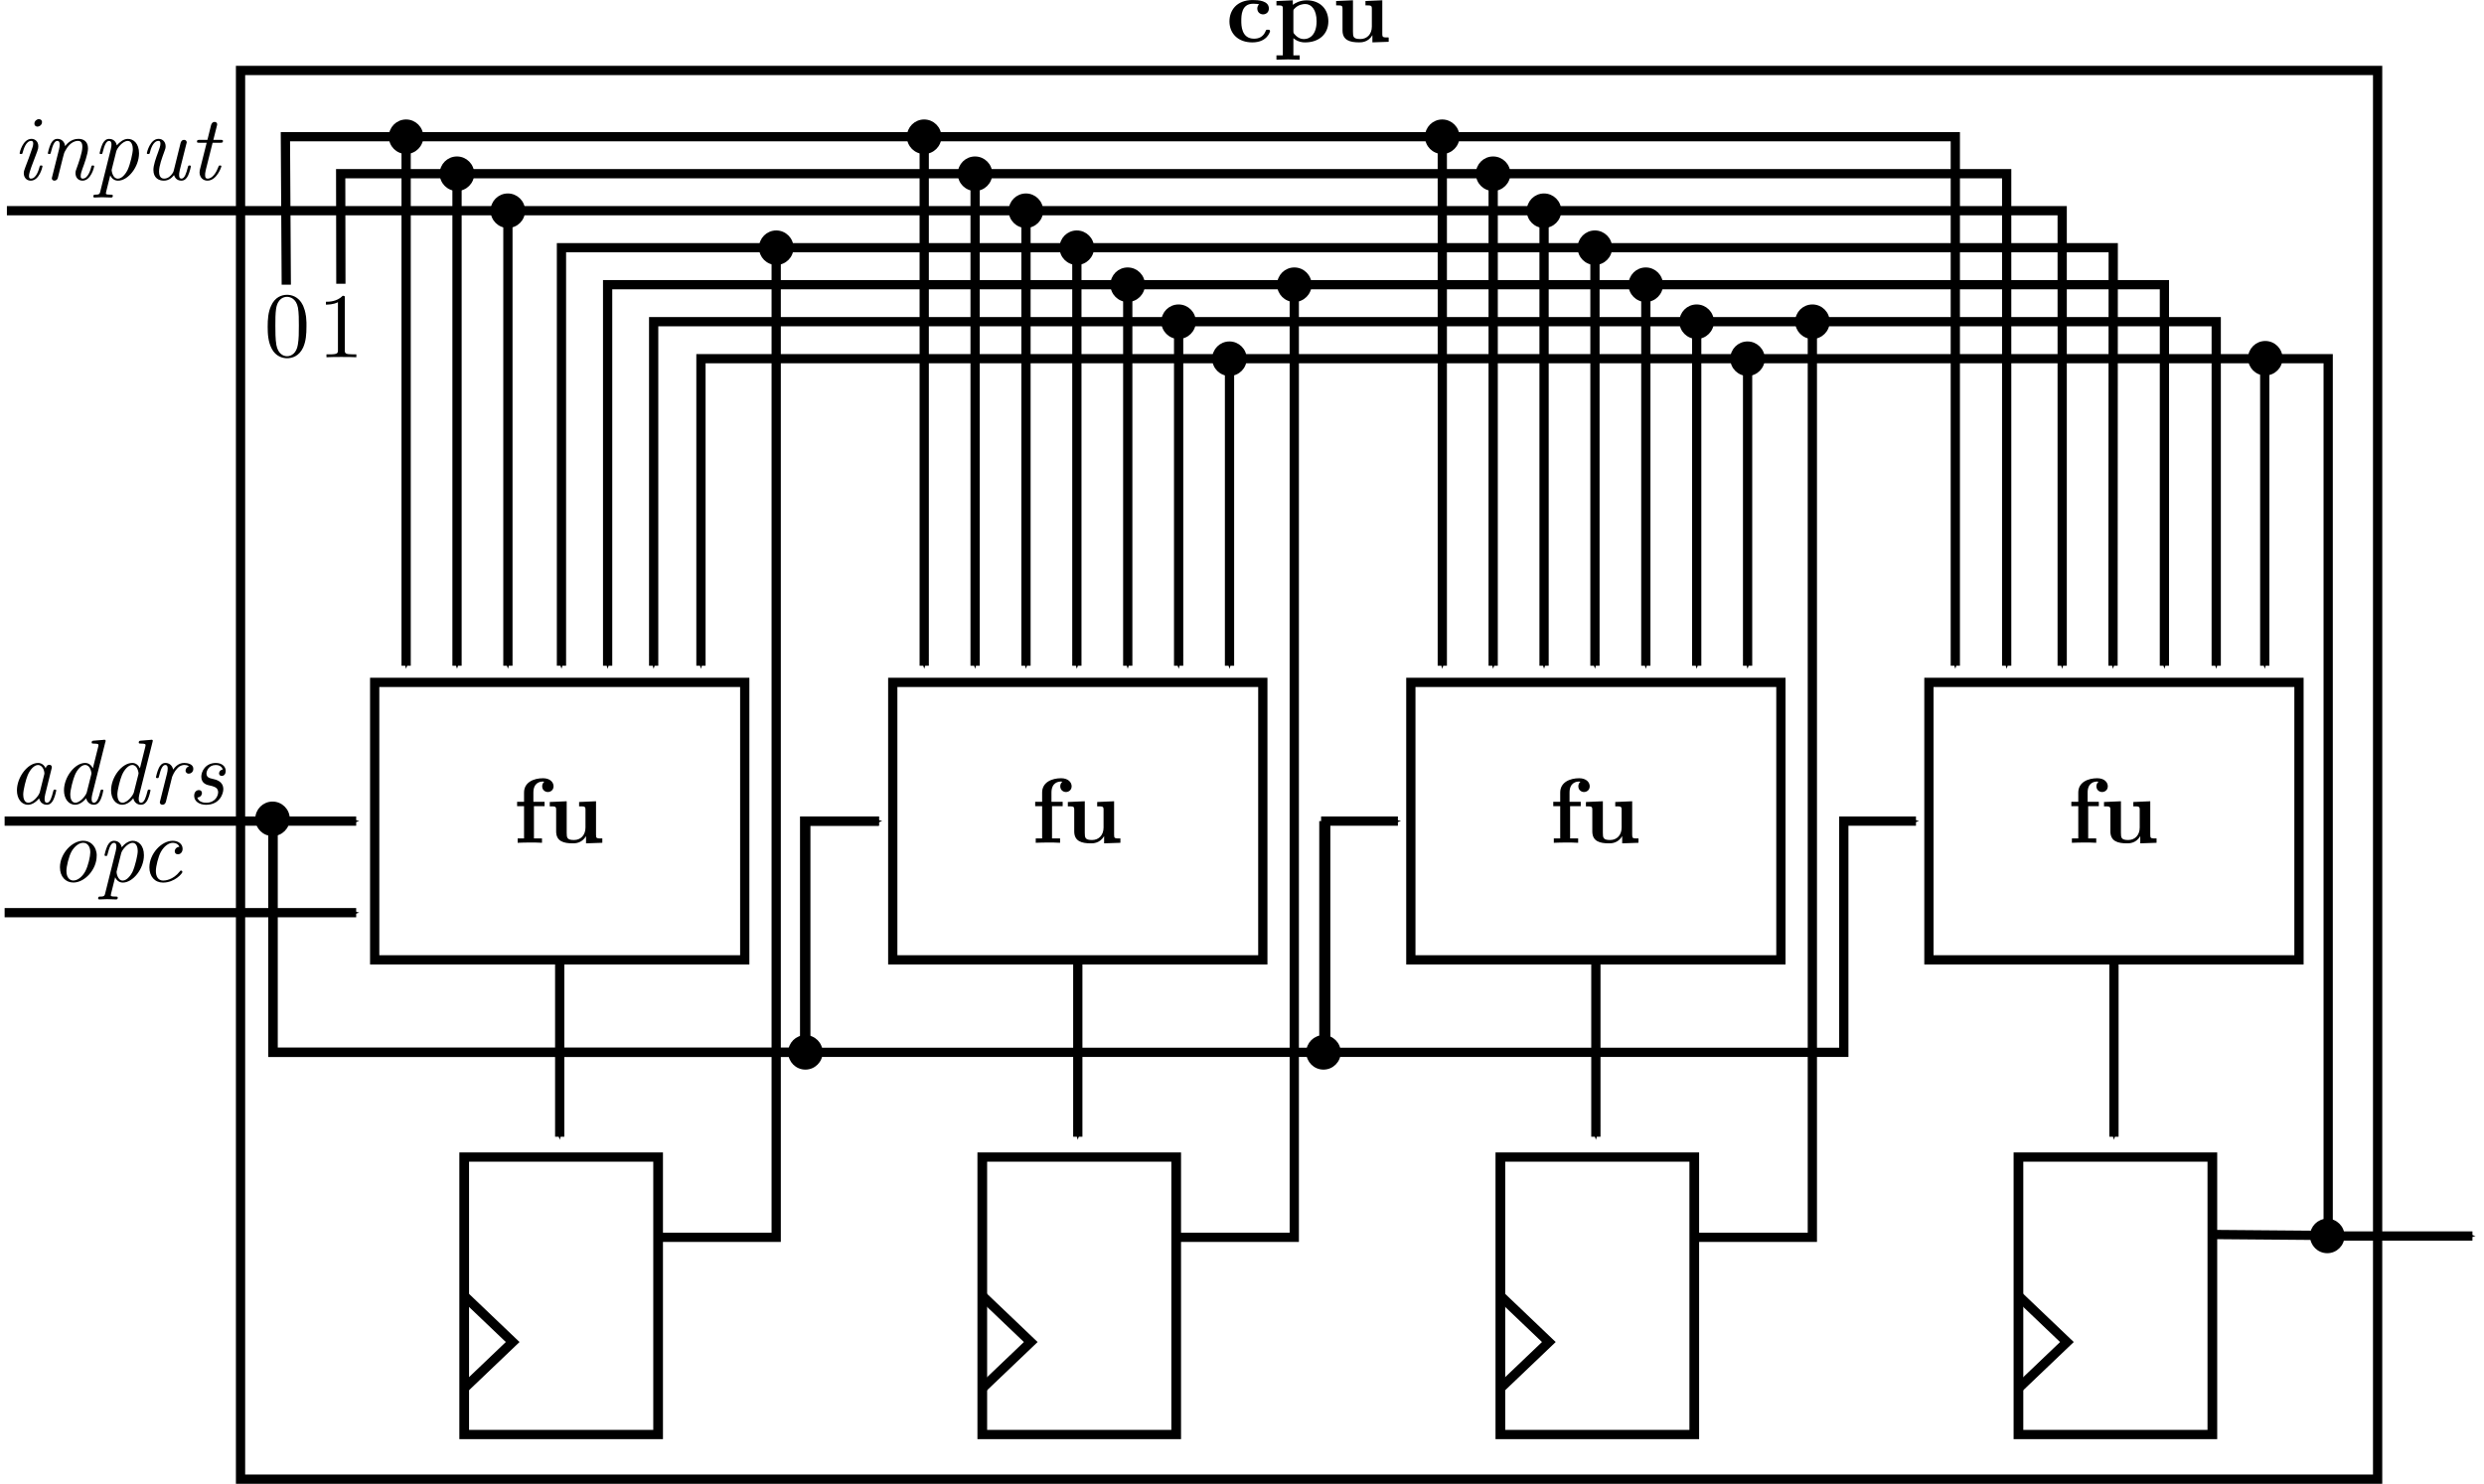 <?xml version="1.0" encoding="UTF-8" standalone="no"?>
<!-- Created with Inkscape (http://www.inkscape.org/) -->

<svg
   xmlns:ns0="http://www.iki.fi/pav/software/textext/"
   xmlns:dc="http://purl.org/dc/elements/1.1/"
   xmlns:cc="http://creativecommons.org/ns#"
   xmlns:rdf="http://www.w3.org/1999/02/22-rdf-syntax-ns#"
   xmlns:svg="http://www.w3.org/2000/svg"
   xmlns="http://www.w3.org/2000/svg"
   xmlns:sodipodi="http://sodipodi.sourceforge.net/DTD/sodipodi-0.dtd"
   xmlns:inkscape="http://www.inkscape.org/namespaces/inkscape"
   width="268.499"
   height="160.431"
   id="svg2"
   version="1.1"
   inkscape:version="0.47 r22583"
   sodipodi:docname="highordcpu.svg">
  <sodipodi:namedview
     id="base"
     pagecolor="#ffffff"
     bordercolor="#666666"
     borderopacity="1.0"
     inkscape:pageopacity="0.0"
     inkscape:pageshadow="2"
     inkscape:zoom="1.8842873"
     inkscape:cx="120.61935"
     inkscape:cy="81.310286"
     inkscape:document-units="px"
     inkscape:current-layer="layer1"
     showgrid="false"
     inkscape:snap-grids="true"
     inkscape:window-width="1091"
     inkscape:window-height="778"
     inkscape:window-x="283"
     inkscape:window-y="157"
     inkscape:window-maximized="0"
     inkscape:snap-center="false"
     showguides="true"
     inkscape:guide-bbox="true">
    <inkscape:grid
       type="xygrid"
       id="grid2818"
       empspacing="5"
       visible="true"
       enabled="true"
       snapvisiblegridlinesonly="true" />
  </sodipodi:namedview>
  <defs
     id="defs4">
    <marker
       inkscape:stockid="Arrow1Mstart"
       orient="auto"
       refY="0"
       refX="0"
       id="Arrow1Mstart"
       style="overflow:visible">
      <path
         id="path6180"
         d="M 0,0 5,-5 -12.5,0 5,5 0,0 z"
         style="fill-rule:evenodd;stroke:#000000;stroke-width:1pt;marker-start:none"
         transform="matrix(0.4,0,0,0.4,4,0)" />
    </marker>
    <marker
       inkscape:stockid="Arrow1Lend"
       orient="auto"
       refY="0"
       refX="0"
       id="Arrow1Lend"
       style="overflow:visible">
      <path
         id="path6177"
         d="M 0,0 5,-5 -12.5,0 5,5 0,0 z"
         style="fill-rule:evenodd;stroke:#000000;stroke-width:1pt;marker-start:none"
         transform="matrix(-0.8,0,0,-0.8,-10,0)" />
    </marker>
    <marker
       inkscape:stockid="Arrow1Mend"
       orient="auto"
       refY="0"
       refX="0"
       id="Arrow1Mend"
       style="overflow:visible">
      <path
         id="path3732"
         d="M 0,0 5,-5 -12.5,0 5,5 0,0 z"
         style="fill-rule:evenodd;stroke:#000000;stroke-width:1pt;marker-start:none"
         transform="matrix(-0.4,0,0,-0.4,-4,0)" />
    </marker>
    <marker
       inkscape:stockid="Arrow1Send"
       orient="auto"
       refY="0"
       refX="0"
       id="Arrow1Send"
       style="overflow:visible">
      <path
         id="path3738"
         d="M 0,0 5,-5 -12.5,0 5,5 0,0 z"
         style="fill-rule:evenodd;stroke:#000000;stroke-width:1pt;marker-start:none"
         transform="matrix(-0.2,0,0,-0.2,-1.2,0)" />
    </marker>
    <inkscape:perspective
       sodipodi:type="inkscape:persp3d"
       inkscape:vp_x="0 : 526.18109 : 1"
       inkscape:vp_y="0 : 1000 : 0"
       inkscape:vp_z="744.09448 : 526.18109 : 1"
       inkscape:persp3d-origin="372.04724 : 350.78739 : 1"
       id="perspective10" />
    <inkscape:perspective
       id="perspective3098"
       inkscape:persp3d-origin="0.5 : 0.33333333 : 1"
       inkscape:vp_z="1 : 0.5 : 1"
       inkscape:vp_y="0 : 1000 : 0"
       inkscape:vp_x="0 : 0.5 : 1"
       sodipodi:type="inkscape:persp3d" />
    <inkscape:perspective
       id="perspective3128"
       inkscape:persp3d-origin="0.5 : 0.33333333 : 1"
       inkscape:vp_z="1 : 0.5 : 1"
       inkscape:vp_y="0 : 1000 : 0"
       inkscape:vp_x="0 : 0.5 : 1"
       sodipodi:type="inkscape:persp3d" />
  </defs>
  <g
     inkscape:label="Layer 1"
     inkscape:groupmode="layer"
     id="layer1"
     transform="translate(-347.22,-807.82)">
    <rect
       transform="translate(347.22,820.704)"
       y="-5.267"
       x="26"
       height="152.315"
       width="231"
       id="rect9258"
       style="fill:#ffffff;fill-opacity:1;stroke:#000000;stroke-width:1;stroke-miterlimit:4;stroke-dasharray:none" />
    <path
       sodipodi:nodetypes="cccc"
       style="fill:none;stroke:#000000;stroke-width:1;stroke-linecap:butt;stroke-linejoin:miter;stroke-miterlimit:4;stroke-opacity:1;stroke-dasharray:none;marker-start:url(#Arrow1Mstart);marker-end:url(#Arrow1Mend)"
       d="m 407.909,879.801 0,-45.2 167.733,0 -0.022,45.2"
       id="path3366" />
    <path
       id="path3368"
       d="m 417.875,879.801 0,-37.2 168.899,0 0,37.2"
       style="fill:none;stroke:#000000;stroke-width:1;stroke-linecap:butt;stroke-linejoin:miter;stroke-miterlimit:4;stroke-opacity:1;stroke-dasharray:none;marker-start:url(#Arrow1Mstart);marker-end:url(#Arrow1Mend)"
       sodipodi:nodetypes="cccc" />
    <path
       style="fill:none;stroke:#000000;stroke-width:1;stroke-linecap:butt;stroke-linejoin:miter;stroke-miterlimit:4;stroke-opacity:1;stroke-dasharray:none;marker-start:url(#Arrow1Mstart);marker-end:url(#Arrow1Mend)"
       d="m 412.899,879.801 0,-41.2 168.275,0 0,41.2"
       id="path3370"
       sodipodi:nodetypes="cccc" />
    <path
       id="path3373"
       d="m 422.987,879.801 0,-33.2 175.889,0 0,94.8 -12.133,-0.1"
       style="fill:none;stroke:#000000;stroke-width:1;stroke-linecap:butt;stroke-linejoin:miter;stroke-miterlimit:4;stroke-opacity:1;stroke-dasharray:none;marker-start:url(#Arrow1Mstart)"
       sodipodi:nodetypes="ccccc" />
    <path
       style="fill:none;stroke:#000000;stroke-width:1;stroke-linecap:butt;stroke-linejoin:miter;stroke-miterlimit:4;stroke-opacity:1;stroke-dasharray:none;marker-end:url(#Arrow1Mend)"
       d="m 378.165,838.601 -0.096,-16 180.504,0 0,57.2"
       id="path3375"
       sodipodi:nodetypes="cccc" />
    <path
       id="path3377"
       d="m 384.065,838.501 -0.021,-11.9 180.08,0 0,53.2"
       style="fill:none;stroke:#000000;stroke-width:1;stroke-linecap:butt;stroke-linejoin:miter;stroke-miterlimit:4;stroke-opacity:1;stroke-dasharray:none;marker-end:url(#Arrow1Mend)"
       sodipodi:nodetypes="cccc" />
    <path
       id="path3381"
       d="m 347.965,830.601 222.159,0 0,49.2"
       style="fill:none;stroke:#000000;stroke-width:1;stroke-linecap:butt;stroke-linejoin:miter;stroke-miterlimit:4;stroke-opacity:1;stroke-dasharray:none;marker-end:url(#Arrow1Mend)"
       sodipodi:nodetypes="ccc" />
    <path
       sodipodi:nodetypes="ccc"
       id="path3197"
       d="m 418.13,941.601 12.99,0 0,-106.7"
       style="fill:none;stroke:#000000;stroke-width:1px;stroke-linecap:butt;stroke-linejoin:miter;stroke-opacity:1;marker-end:none" />
    <rect
       style="fill:#ffffff;fill-opacity:1;stroke:#000000;stroke-width:1;stroke-miterlimit:4;stroke-dasharray:none"
       id="rect3343"
       width="40"
       height="30"
       x="387.72"
       y="881.601" />
    <g
       id="g3345"
       transform="matrix(1,0,0,-1,179.265,1556.175)"
       xml:space="preserve"
       stroke-miterlimit="10.433"
       font-style="normal"
       font-variant="normal"
       font-weight="normal"
       font-stretch="normal"
       font-size-adjust="none"
       letter-spacing="normal"
       word-spacing="normal"
       ns0:text="$\\mathbf{fu}$\n\n\n\n"
       ns0:preamble=""
       style="font-style:normal;font-variant:normal;font-weight:normal;font-stretch:normal;letter-spacing:normal;word-spacing:normal;text-anchor:start;fill:none;stroke:#000000;stroke-linecap:butt;stroke-linejoin:miter;stroke-miterlimit:10.433;stroke-opacity:1;stroke-dasharray:none;stroke-dashoffset:0">
<path
   style="fill:#000000;stroke-width:0"
   d="m 224.6,661.66 h -0.75 v -0.47 h 0.75 v -3.49 h -0.69 v -0.47 c 0.35,0.01 0.8,0.03 1.26,0.03 0.37,0 1.01,0 1.37,-0.03 v 0.47 h -0.87 v 3.49 h 1.15 v 0.47 h -1.21 v 1 c 0,1.1 0.76,1.19 1.01,1.19 0.05,0 0.1,0 0.17,-0.02 -0.15,-0.11 -0.23,-0.3 -0.23,-0.49 0,-0.43 0.35,-0.62 0.61,-0.62 0.3,0 0.62,0.21 0.62,0.62 0,0.42 -0.36,0.87 -1.14,0.87 -0.98,0 -2.05,-0.42 -2.05,-1.55 z"
   id="path3347" />
<path
   style="fill:#000000;stroke-width:0"
   d="m 231.3,657.95 v -0.78 l 1.76,0.06 v 0.47 c -0.62,0 -0.68,0 -0.68,0.39 v 3.63 l -1.83,-0.08 v -0.47 c 0.62,0 0.69,0 0.69,-0.39 v -1.9 c 0,-0.82 -0.51,-1.35 -1.24,-1.35 -0.76,0 -0.79,0.25 -0.79,0.79 v 3.4 l -1.83,-0.08 v -0.47 c 0.62,0 0.69,0 0.69,-0.39 v -2.32 c 0,-1.07 0.81,-1.29 1.79,-1.29 0.26,0 0.98,0 1.44,0.78 z"
   id="path3349" />
</g>    <g
       id="g3351"
       transform="matrix(1.048,0,0,1,-56.241,254.765)">
      <rect
         style="fill:#ffffff;fill-opacity:1;stroke:#000000;stroke-width:1;stroke-miterlimit:4;stroke-dasharray:none"
         id="rect3353"
         width="20"
         height="30"
         x="65"
         y="139.43"
         transform="translate(367.86,538.73)" />
      <path
         style="fill:none;stroke:#000000;stroke-width:1px;stroke-linecap:butt;stroke-linejoin:miter;stroke-opacity:1"
         d="m 65,164.43 5,-5 -5,-5"
         id="path3355"
         transform="translate(367.86,538.73)" />
    </g>
    <path
       sodipodi:nodetypes="cc"
       id="path3358"
       d="m 407.72,911.537 0,19.19"
       style="fill:none;stroke:#000000;stroke-width:1px;stroke-linecap:butt;stroke-linejoin:miter;stroke-opacity:1;marker-end:url(#Arrow1Mend)" />
    <g
       id="g8349"
       transform="matrix(-1,0,0,1,815.24,0)">
      <g
         id="g8323">
        <path
           style="fill:none;stroke:#000000;stroke-width:1px;stroke-linecap:butt;stroke-linejoin:miter;stroke-opacity:1;marker-end:url(#Arrow1Mend)"
           d="m 413.12,830.601 0,49.2"
           id="path4381"
           sodipodi:nodetypes="cc" />
        <path
           transform="matrix(0.312,0,0,0.312,429.287,820.483)"
           d="m -46.315,32.435 c 0,3.027 -2.454,5.48 -5.48,5.48 -3.027,0 -5.48,-2.454 -5.48,-5.48 0,-3.027 2.454,-5.48 5.48,-5.48 3.027,0 5.48,2.454 5.48,5.48 z"
           sodipodi:ry="5.4800777"
           sodipodi:rx="5.4800777"
           sodipodi:cy="32.435127"
           sodipodi:cx="-51.79557"
           id="path4383"
           style="fill:#000000;fill-opacity:1;stroke:#000000;stroke-width:1;stroke-miterlimit:4;stroke-dasharray:none"
           sodipodi:type="arc" />
      </g>
      <g
         id="g8319">
        <path
           sodipodi:nodetypes="cc"
           id="path4387"
           d="m 418.62,826.601 0,53.2"
           style="fill:none;stroke:#000000;stroke-width:1px;stroke-linecap:butt;stroke-linejoin:miter;stroke-opacity:1;marker-end:url(#Arrow1Mend)" />
        <path
           sodipodi:type="arc"
           style="fill:#000000;fill-opacity:1;stroke:#000000;stroke-width:1;stroke-miterlimit:4;stroke-dasharray:none"
           id="path4389"
           sodipodi:cx="-51.79557"
           sodipodi:cy="32.435127"
           sodipodi:rx="5.4800777"
           sodipodi:ry="5.4800777"
           d="m -46.315,32.435 c 0,3.027 -2.454,5.48 -5.48,5.48 -3.027,0 -5.48,-2.454 -5.48,-5.48 0,-3.027 2.454,-5.48 5.48,-5.48 3.027,0 5.48,2.454 5.48,5.48 z"
           transform="matrix(0.312,0,0,0.312,434.787,816.483)" />
      </g>
      <g
         id="g8315">
        <path
           style="fill:none;stroke:#000000;stroke-width:1px;stroke-linecap:butt;stroke-linejoin:miter;stroke-opacity:1;marker-end:url(#Arrow1Mend)"
           d="m 424.12,822.601 0,57.2"
           id="path4393"
           sodipodi:nodetypes="cc" />
        <path
           transform="matrix(0.312,0,0,0.312,440.287,812.483)"
           d="m -46.315,32.435 c 0,3.027 -2.454,5.48 -5.48,5.48 -3.027,0 -5.48,-2.454 -5.48,-5.48 0,-3.027 2.454,-5.48 5.48,-5.48 3.027,0 5.48,2.454 5.48,5.48 z"
           sodipodi:ry="5.4800777"
           sodipodi:rx="5.4800777"
           sodipodi:cy="32.435127"
           sodipodi:cx="-51.79557"
           id="path4395"
           style="fill:#000000;fill-opacity:1;stroke:#000000;stroke-width:1;stroke-miterlimit:4;stroke-dasharray:none"
           sodipodi:type="arc" />
      </g>
    </g>
    <path
       style="fill:none;stroke:#000000;stroke-width:1px;stroke-linecap:butt;stroke-linejoin:miter;stroke-opacity:1;marker-end:url(#Arrow1Mend)"
       d="m 347.72,896.601 38,0"
       id="path4422"
       sodipodi:nodetypes="cc" />
    <path
       style="fill:none;stroke:#000000;stroke-width:1px;stroke-linecap:butt;stroke-linejoin:miter;stroke-opacity:1;marker-end:url(#Arrow1Mend)"
       d="m 376.72,896.601 0,25 57.5,0 0,-25 8,0"
       id="path4796"
       sodipodi:nodetypes="ccccc" />
    <path
       style="fill:none;stroke:#000000;stroke-width:1px;stroke-linecap:butt;stroke-linejoin:miter;stroke-opacity:1;marker-end:none"
       d="m 474.13,941.601 12.99,0 0,-102.7"
       id="path5237"
       sodipodi:nodetypes="ccc" />
    <rect
       y="881.601"
       x="443.72"
       height="30"
       width="40"
       id="rect5239"
       style="fill:#ffffff;fill-opacity:1;stroke:#000000;stroke-width:1;stroke-miterlimit:4;stroke-dasharray:none" />
    <g
       style="font-style:normal;font-variant:normal;font-weight:normal;font-stretch:normal;letter-spacing:normal;word-spacing:normal;text-anchor:start;fill:none;stroke:#000000;stroke-linecap:butt;stroke-linejoin:miter;stroke-miterlimit:10.433;stroke-opacity:1;stroke-dasharray:none;stroke-dashoffset:0"
       ns0:preamble=""
       ns0:text="$\\mathbf{fu}$\n\n\n\n"
       word-spacing="normal"
       letter-spacing="normal"
       font-size-adjust="none"
       font-stretch="normal"
       font-weight="normal"
       font-variant="normal"
       font-style="normal"
       stroke-miterlimit="10.433"
       xml:space="preserve"
       transform="matrix(1,0,0,-1,235.265,1556.175)"
       id="g5241">
<path
   id="path5243"
   d="m 224.6,661.66 h -0.75 v -0.47 h 0.75 v -3.49 h -0.69 v -0.47 c 0.35,0.01 0.8,0.03 1.26,0.03 0.37,0 1.01,0 1.37,-0.03 v 0.47 h -0.87 v 3.49 h 1.15 v 0.47 h -1.21 v 1 c 0,1.1 0.76,1.19 1.01,1.19 0.05,0 0.1,0 0.17,-0.02 -0.15,-0.11 -0.23,-0.3 -0.23,-0.49 0,-0.43 0.35,-0.62 0.61,-0.62 0.3,0 0.62,0.21 0.62,0.62 0,0.42 -0.36,0.87 -1.14,0.87 -0.98,0 -2.05,-0.42 -2.05,-1.55 z"
   style="fill:#000000;stroke-width:0" />
<path
   id="path5245"
   d="m 231.3,657.95 v -0.78 l 1.76,0.06 v 0.47 c -0.62,0 -0.68,0 -0.68,0.39 v 3.63 l -1.83,-0.08 v -0.47 c 0.62,0 0.69,0 0.69,-0.39 v -1.9 c 0,-0.82 -0.51,-1.35 -1.24,-1.35 -0.76,0 -0.79,0.25 -0.79,0.79 v 3.4 l -1.83,-0.08 v -0.47 c 0.62,0 0.69,0 0.69,-0.39 v -2.32 c 0,-1.07 0.81,-1.29 1.79,-1.29 0.26,0 0.98,0 1.44,0.78 z"
   style="fill:#000000;stroke-width:0" />
</g>    <g
       transform="matrix(1.048,0,0,1,-0.241,254.765)"
       id="g5247">
      <rect
         transform="translate(367.86,538.73)"
         y="139.43"
         x="65"
         height="30"
         width="20"
         id="rect5249"
         style="fill:#ffffff;fill-opacity:1;stroke:#000000;stroke-width:1;stroke-miterlimit:4;stroke-dasharray:none" />
      <path
         transform="translate(367.86,538.73)"
         id="path5251"
         d="m 65,164.43 5,-5 -5,-5"
         style="fill:none;stroke:#000000;stroke-width:1px;stroke-linecap:butt;stroke-linejoin:miter;stroke-opacity:1" />
    </g>
    <path
       style="fill:none;stroke:#000000;stroke-width:1px;stroke-linecap:butt;stroke-linejoin:miter;stroke-opacity:1;marker-end:url(#Arrow1Mend)"
       d="m 463.72,911.537 0,19.19"
       id="path5253"
       sodipodi:nodetypes="cc" />
    <g
       id="g8263"
       transform="matrix(-1,0,0,1,927.24,0)">
      <g
         id="g5255"
         transform="translate(283.4,190.71)">
        <path
           sodipodi:nodetypes="cc"
           transform="translate(388.72,664.84)"
           id="path5257"
           d="m -225,-8.948 0,33.2"
           style="fill:none;stroke:#000000;stroke-width:1px;stroke-linecap:butt;stroke-linejoin:miter;stroke-opacity:1;marker-end:url(#Arrow1Mend)" />
        <path
           sodipodi:type="arc"
           style="fill:#000000;fill-opacity:1;stroke:#000000;stroke-width:1;stroke-miterlimit:4;stroke-dasharray:none"
           id="path5259"
           sodipodi:cx="-51.79557"
           sodipodi:cy="32.435127"
           sodipodi:rx="5.4800777"
           sodipodi:ry="5.4800777"
           d="m -46.315,32.435 c 0,3.027 -2.454,5.48 -5.48,5.48 -3.027,0 -5.48,-2.454 -5.48,-5.48 0,-3.027 2.454,-5.48 5.48,-5.48 3.027,0 5.48,2.454 5.48,5.48 z"
           transform="matrix(0.312,0,0,0.312,179.887,645.774)" />
      </g>
      <g
         id="g8239">
        <path
           style="fill:none;stroke:#000000;stroke-width:1px;stroke-linecap:butt;stroke-linejoin:miter;stroke-opacity:1;marker-end:url(#Arrow1Mend)"
           d="m 452.62,842.601 0,37.2"
           id="path5261"
           sodipodi:nodetypes="cc" />
        <path
           transform="matrix(0.312,0,0,0.312,468.787,832.483)"
           d="m -46.315,32.435 c 0,3.027 -2.454,5.48 -5.48,5.48 -3.027,0 -5.48,-2.454 -5.48,-5.48 0,-3.027 2.454,-5.48 5.48,-5.48 3.027,0 5.48,2.454 5.48,5.48 z"
           sodipodi:ry="5.4800777"
           sodipodi:rx="5.4800777"
           sodipodi:cy="32.435127"
           sodipodi:cx="-51.79557"
           id="path5263"
           style="fill:#000000;fill-opacity:1;stroke:#000000;stroke-width:1;stroke-miterlimit:4;stroke-dasharray:none"
           sodipodi:type="arc" />
      </g>
      <g
         id="g8243">
        <path
           sodipodi:nodetypes="cc"
           id="path5265"
           d="m 458.12,838.601 0,41.2"
           style="fill:none;stroke:#000000;stroke-width:1px;stroke-linecap:butt;stroke-linejoin:miter;stroke-opacity:1;marker-end:url(#Arrow1Mend)" />
        <path
           sodipodi:type="arc"
           style="fill:#000000;fill-opacity:1;stroke:#000000;stroke-width:1;stroke-miterlimit:4;stroke-dasharray:none"
           id="path5267"
           sodipodi:cx="-51.79557"
           sodipodi:cy="32.435127"
           sodipodi:rx="5.4800777"
           sodipodi:ry="5.4800777"
           d="m -46.315,32.435 c 0,3.027 -2.454,5.48 -5.48,5.48 -3.027,0 -5.48,-2.454 -5.48,-5.48 0,-3.027 2.454,-5.48 5.48,-5.48 3.027,0 5.48,2.454 5.48,5.48 z"
           transform="matrix(0.312,0,0,0.312,474.287,828.483)" />
      </g>
      <g
         id="g8247">
        <path
           style="fill:none;stroke:#000000;stroke-width:1px;stroke-linecap:butt;stroke-linejoin:miter;stroke-opacity:1;marker-end:url(#Arrow1Mend)"
           d="m 463.62,834.601 0,45.2"
           id="path5269"
           sodipodi:nodetypes="cc" />
        <path
           transform="matrix(0.312,0,0,0.312,479.787,824.483)"
           d="m -46.315,32.435 c 0,3.027 -2.454,5.48 -5.48,5.48 -3.027,0 -5.48,-2.454 -5.48,-5.48 0,-3.027 2.454,-5.48 5.48,-5.48 3.027,0 5.48,2.454 5.48,5.48 z"
           sodipodi:ry="5.4800777"
           sodipodi:rx="5.4800777"
           sodipodi:cy="32.435127"
           sodipodi:cx="-51.79557"
           id="path5271"
           style="fill:#000000;fill-opacity:1;stroke:#000000;stroke-width:1;stroke-miterlimit:4;stroke-dasharray:none"
           sodipodi:type="arc" />
      </g>
    </g>
    <g
       id="g8338"
       transform="matrix(-1,0,0,1,927.24,0)">
      <g
         id="g8311">
        <path
           sodipodi:nodetypes="cc"
           id="path5273"
           d="m 469.12,830.601 0,49.2"
           style="fill:none;stroke:#000000;stroke-width:1px;stroke-linecap:butt;stroke-linejoin:miter;stroke-opacity:1;marker-end:url(#Arrow1Mend)" />
        <path
           sodipodi:type="arc"
           style="fill:#000000;fill-opacity:1;stroke:#000000;stroke-width:1;stroke-miterlimit:4;stroke-dasharray:none"
           id="path5275"
           sodipodi:cx="-51.79557"
           sodipodi:cy="32.435127"
           sodipodi:rx="5.4800777"
           sodipodi:ry="5.4800777"
           d="m -46.315,32.435 c 0,3.027 -2.454,5.48 -5.48,5.48 -3.027,0 -5.48,-2.454 -5.48,-5.48 0,-3.027 2.454,-5.48 5.48,-5.48 3.027,0 5.48,2.454 5.48,5.48 z"
           transform="matrix(0.312,0,0,0.312,485.287,820.483)" />
      </g>
      <g
         id="g8307">
        <path
           style="fill:none;stroke:#000000;stroke-width:1px;stroke-linecap:butt;stroke-linejoin:miter;stroke-opacity:1;marker-end:url(#Arrow1Mend)"
           d="m 474.62,826.601 0,53.2"
           id="path5277"
           sodipodi:nodetypes="cc" />
        <path
           transform="matrix(0.312,0,0,0.312,490.787,816.483)"
           d="m -46.315,32.435 c 0,3.027 -2.454,5.48 -5.48,5.48 -3.027,0 -5.48,-2.454 -5.48,-5.48 0,-3.027 2.454,-5.48 5.48,-5.48 3.027,0 5.48,2.454 5.48,5.48 z"
           sodipodi:ry="5.4800777"
           sodipodi:rx="5.4800777"
           sodipodi:cy="32.435127"
           sodipodi:cx="-51.79557"
           id="path5279"
           style="fill:#000000;fill-opacity:1;stroke:#000000;stroke-width:1;stroke-miterlimit:4;stroke-dasharray:none"
           sodipodi:type="arc" />
      </g>
      <g
         id="g8303">
        <path
           sodipodi:nodetypes="cc"
           id="path5281"
           d="m 480.12,822.601 0,57.2"
           style="fill:none;stroke:#000000;stroke-width:1px;stroke-linecap:butt;stroke-linejoin:miter;stroke-opacity:1;marker-end:url(#Arrow1Mend)" />
        <path
           sodipodi:type="arc"
           style="fill:#000000;fill-opacity:1;stroke:#000000;stroke-width:1;stroke-miterlimit:4;stroke-dasharray:none"
           id="path5283"
           sodipodi:cx="-51.79557"
           sodipodi:cy="32.435127"
           sodipodi:rx="5.4800777"
           sodipodi:ry="5.4800777"
           d="m -46.315,32.435 c 0,3.027 -2.454,5.48 -5.48,5.48 -3.027,0 -5.48,-2.454 -5.48,-5.48 0,-3.027 2.454,-5.48 5.48,-5.48 3.027,0 5.48,2.454 5.48,5.48 z"
           transform="matrix(0.312,0,0,0.312,496.287,812.483)" />
      </g>
    </g>
    <rect
       style="fill:#ffffff;fill-opacity:1;stroke:#000000;stroke-width:1;stroke-miterlimit:4;stroke-dasharray:none"
       id="rect5289"
       width="40"
       height="30"
       x="555.72"
       y="881.601" />
    <g
       id="g5291"
       transform="matrix(1,0,0,-1,347.265,1556.175)"
       xml:space="preserve"
       stroke-miterlimit="10.433"
       font-style="normal"
       font-variant="normal"
       font-weight="normal"
       font-stretch="normal"
       font-size-adjust="none"
       letter-spacing="normal"
       word-spacing="normal"
       ns0:text="$\\mathbf{fu}$\n\n\n\n"
       ns0:preamble=""
       style="font-style:normal;font-variant:normal;font-weight:normal;font-stretch:normal;letter-spacing:normal;word-spacing:normal;text-anchor:start;fill:none;stroke:#000000;stroke-linecap:butt;stroke-linejoin:miter;stroke-miterlimit:10.433;stroke-opacity:1;stroke-dasharray:none;stroke-dashoffset:0">
<path
   style="fill:#000000;stroke-width:0"
   d="m 224.6,661.66 h -0.75 v -0.47 h 0.75 v -3.49 h -0.69 v -0.47 c 0.35,0.01 0.8,0.03 1.26,0.03 0.37,0 1.01,0 1.37,-0.03 v 0.47 h -0.87 v 3.49 h 1.15 v 0.47 h -1.21 v 1 c 0,1.1 0.76,1.19 1.01,1.19 0.05,0 0.1,0 0.17,-0.02 -0.15,-0.11 -0.23,-0.3 -0.23,-0.49 0,-0.43 0.35,-0.62 0.61,-0.62 0.3,0 0.62,0.21 0.62,0.62 0,0.42 -0.36,0.87 -1.14,0.87 -0.98,0 -2.05,-0.42 -2.05,-1.55 z"
   id="path5293" />
<path
   style="fill:#000000;stroke-width:0"
   d="m 231.3,657.95 v -0.78 l 1.76,0.06 v 0.47 c -0.62,0 -0.68,0 -0.68,0.39 v 3.63 l -1.83,-0.08 v -0.47 c 0.62,0 0.69,0 0.69,-0.39 v -1.9 c 0,-0.82 -0.51,-1.35 -1.24,-1.35 -0.76,0 -0.79,0.25 -0.79,0.79 v 3.4 l -1.83,-0.08 v -0.47 c 0.62,0 0.69,0 0.69,-0.39 v -2.32 c 0,-1.07 0.81,-1.29 1.79,-1.29 0.26,0 0.98,0 1.44,0.78 z"
   id="path5295" />
</g>    <g
       id="g5297"
       transform="matrix(1.048,0,0,1,111.759,254.765)">
      <rect
         style="fill:#ffffff;fill-opacity:1;stroke:#000000;stroke-width:1;stroke-miterlimit:4;stroke-dasharray:none"
         id="rect5299"
         width="20"
         height="30"
         x="65"
         y="139.43"
         transform="translate(367.86,538.73)" />
      <path
         style="fill:none;stroke:#000000;stroke-width:1px;stroke-linecap:butt;stroke-linejoin:miter;stroke-opacity:1"
         d="m 65,164.43 5,-5 -5,-5"
         id="path5301"
         transform="translate(367.86,538.73)" />
    </g>
    <path
       sodipodi:nodetypes="cc"
       id="path5303"
       d="m 575.72,911.537 0,19.19"
       style="fill:none;stroke:#000000;stroke-width:1px;stroke-linecap:butt;stroke-linejoin:miter;stroke-opacity:1;marker-end:url(#Arrow1Mend)" />
    <g
       id="g8360"
       transform="translate(16.4,0)">
      <path
         style="fill:none;stroke:#000000;stroke-width:1px;stroke-linecap:butt;stroke-linejoin:miter;stroke-opacity:1;marker-end:url(#Arrow1Mend)"
         d="m 575.62,846.601 0,33.2"
         id="path5319"
         sodipodi:nodetypes="cc" />
      <path
         sodipodi:type="arc"
         style="fill:#000000;fill-opacity:1;stroke:#000000;stroke-width:1;stroke-miterlimit:4;stroke-dasharray:none"
         id="path5333"
         sodipodi:cx="-51.79557"
         sodipodi:cy="32.435127"
         sodipodi:rx="5.4800777"
         sodipodi:ry="5.4800777"
         d="m -46.315,32.435 c 0,3.027 -2.454,5.48 -5.48,5.48 -3.027,0 -5.48,-2.454 -5.48,-5.48 0,-3.027 2.454,-5.48 5.48,-5.48 3.027,0 5.48,2.454 5.48,5.48 z"
         transform="matrix(0.312,0,0,0.312,591.837,836.434)" />
    </g>
    <path
       style="fill:none;stroke:#000000;stroke-width:1px;stroke-linecap:butt;stroke-linejoin:miter;stroke-opacity:1;marker-end:none"
       d="m 530.13,941.601 12.99,0 0,-98.7"
       id="path5337"
       sodipodi:nodetypes="ccc" />
    <rect
       y="881.601"
       x="499.72"
       height="30"
       width="40"
       id="rect5339"
       style="fill:#ffffff;fill-opacity:1;stroke:#000000;stroke-width:1;stroke-miterlimit:4;stroke-dasharray:none" />
    <g
       style="font-style:normal;font-variant:normal;font-weight:normal;font-stretch:normal;letter-spacing:normal;word-spacing:normal;text-anchor:start;fill:none;stroke:#000000;stroke-linecap:butt;stroke-linejoin:miter;stroke-miterlimit:10.433;stroke-opacity:1;stroke-dasharray:none;stroke-dashoffset:0"
       ns0:preamble=""
       ns0:text="$\\mathbf{fu}$\n\n\n\n"
       word-spacing="normal"
       letter-spacing="normal"
       font-size-adjust="none"
       font-stretch="normal"
       font-weight="normal"
       font-variant="normal"
       font-style="normal"
       stroke-miterlimit="10.433"
       xml:space="preserve"
       transform="matrix(1,0,0,-1,291.265,1556.175)"
       id="g5341">
<path
   id="path5343"
   d="m 224.6,661.66 h -0.75 v -0.47 h 0.75 v -3.49 h -0.69 v -0.47 c 0.35,0.01 0.8,0.03 1.26,0.03 0.37,0 1.01,0 1.37,-0.03 v 0.47 h -0.87 v 3.49 h 1.15 v 0.47 h -1.21 v 1 c 0,1.1 0.76,1.19 1.01,1.19 0.05,0 0.1,0 0.17,-0.02 -0.15,-0.11 -0.23,-0.3 -0.23,-0.49 0,-0.43 0.35,-0.62 0.61,-0.62 0.3,0 0.62,0.21 0.62,0.62 0,0.42 -0.36,0.87 -1.14,0.87 -0.98,0 -2.05,-0.42 -2.05,-1.55 z"
   style="fill:#000000;stroke-width:0" />
<path
   id="path5345"
   d="m 231.3,657.95 v -0.78 l 1.76,0.06 v 0.47 c -0.62,0 -0.68,0 -0.68,0.39 v 3.63 l -1.83,-0.08 v -0.47 c 0.62,0 0.69,0 0.69,-0.39 v -1.9 c 0,-0.82 -0.51,-1.35 -1.24,-1.35 -0.76,0 -0.79,0.25 -0.79,0.79 v 3.4 l -1.83,-0.08 v -0.47 c 0.62,0 0.69,0 0.69,-0.39 v -2.32 c 0,-1.07 0.81,-1.29 1.79,-1.29 0.26,0 0.98,0 1.44,0.78 z"
   style="fill:#000000;stroke-width:0" />
</g>    <g
       transform="matrix(1.048,0,0,1,55.759,254.765)"
       id="g5347">
      <rect
         transform="translate(367.86,538.73)"
         y="139.43"
         x="65"
         height="30"
         width="20"
         id="rect5349"
         style="fill:#ffffff;fill-opacity:1;stroke:#000000;stroke-width:1;stroke-miterlimit:4;stroke-dasharray:none" />
      <path
         transform="translate(367.86,538.73)"
         id="path5351"
         d="m 65,164.43 5,-5 -5,-5"
         style="fill:none;stroke:#000000;stroke-width:1px;stroke-linecap:butt;stroke-linejoin:miter;stroke-opacity:1" />
    </g>
    <path
       style="fill:none;stroke:#000000;stroke-width:1px;stroke-linecap:butt;stroke-linejoin:miter;stroke-opacity:1;marker-end:url(#Arrow1Mend)"
       d="m 519.72,911.537 0,19.19"
       id="path5353"
       sodipodi:nodetypes="cc" />
    <g
       id="g8277"
       transform="matrix(-1,0,0,1,1039.24,0)">
      <g
         id="g5355"
         transform="translate(339.4,190.71)">
        <path
           sodipodi:nodetypes="cc"
           transform="translate(388.72,664.84)"
           id="path5357"
           d="m -225,-8.948 0,33.2"
           style="fill:none;stroke:#000000;stroke-width:1px;stroke-linecap:butt;stroke-linejoin:miter;stroke-opacity:1;marker-end:url(#Arrow1Mend)" />
        <path
           sodipodi:type="arc"
           style="fill:#000000;fill-opacity:1;stroke:#000000;stroke-width:1;stroke-miterlimit:4;stroke-dasharray:none"
           id="path5359"
           sodipodi:cx="-51.79557"
           sodipodi:cy="32.435127"
           sodipodi:rx="5.4800777"
           sodipodi:ry="5.4800777"
           d="m -46.315,32.435 c 0,3.027 -2.454,5.48 -5.48,5.48 -3.027,0 -5.48,-2.454 -5.48,-5.48 0,-3.027 2.454,-5.48 5.48,-5.48 3.027,0 5.48,2.454 5.48,5.48 z"
           transform="matrix(0.312,0,0,0.312,179.887,645.774)" />
      </g>
      <g
         id="g8251">
        <path
           style="fill:none;stroke:#000000;stroke-width:1px;stroke-linecap:butt;stroke-linejoin:miter;stroke-opacity:1;marker-end:url(#Arrow1Mend)"
           d="m 508.62,842.601 0,37.2"
           id="path5361"
           sodipodi:nodetypes="cc" />
        <path
           transform="matrix(0.312,0,0,0.312,524.787,832.483)"
           d="m -46.315,32.435 c 0,3.027 -2.454,5.48 -5.48,5.48 -3.027,0 -5.48,-2.454 -5.48,-5.48 0,-3.027 2.454,-5.48 5.48,-5.48 3.027,0 5.48,2.454 5.48,5.48 z"
           sodipodi:ry="5.4800777"
           sodipodi:rx="5.4800777"
           sodipodi:cy="32.435127"
           sodipodi:cx="-51.79557"
           id="path5363"
           style="fill:#000000;fill-opacity:1;stroke:#000000;stroke-width:1;stroke-miterlimit:4;stroke-dasharray:none"
           sodipodi:type="arc" />
      </g>
      <g
         id="g8255">
        <path
           sodipodi:nodetypes="cc"
           id="path5365"
           d="m 514.12,838.601 0,41.2"
           style="fill:none;stroke:#000000;stroke-width:1px;stroke-linecap:butt;stroke-linejoin:miter;stroke-opacity:1;marker-end:url(#Arrow1Mend)" />
        <path
           sodipodi:type="arc"
           style="fill:#000000;fill-opacity:1;stroke:#000000;stroke-width:1;stroke-miterlimit:4;stroke-dasharray:none"
           id="path5367"
           sodipodi:cx="-51.79557"
           sodipodi:cy="32.435127"
           sodipodi:rx="5.4800777"
           sodipodi:ry="5.4800777"
           d="m -46.315,32.435 c 0,3.027 -2.454,5.48 -5.48,5.48 -3.027,0 -5.48,-2.454 -5.48,-5.48 0,-3.027 2.454,-5.48 5.48,-5.48 3.027,0 5.48,2.454 5.48,5.48 z"
           transform="matrix(0.312,0,0,0.312,530.287,828.483)" />
      </g>
      <g
         id="g8259">
        <path
           style="fill:none;stroke:#000000;stroke-width:1px;stroke-linecap:butt;stroke-linejoin:miter;stroke-opacity:1;marker-end:url(#Arrow1Mend)"
           d="m 519.62,834.601 0,45.2"
           id="path5369"
           sodipodi:nodetypes="cc" />
        <path
           transform="matrix(0.312,0,0,0.312,535.787,824.483)"
           d="m -46.315,32.435 c 0,3.027 -2.454,5.48 -5.48,5.48 -3.027,0 -5.48,-2.454 -5.48,-5.48 0,-3.027 2.454,-5.48 5.48,-5.48 3.027,0 5.48,2.454 5.48,5.48 z"
           sodipodi:ry="5.4800777"
           sodipodi:rx="5.4800777"
           sodipodi:cy="32.435127"
           sodipodi:cx="-51.79557"
           id="path5371"
           style="fill:#000000;fill-opacity:1;stroke:#000000;stroke-width:1;stroke-miterlimit:4;stroke-dasharray:none"
           sodipodi:type="arc" />
      </g>
    </g>
    <g
       id="g8327"
       transform="matrix(-1,0,0,1,1039.24,0)">
      <g
         id="g8291">
        <path
           sodipodi:nodetypes="cc"
           id="path5373"
           d="m 525.12,830.601 0,49.2"
           style="fill:none;stroke:#000000;stroke-width:1px;stroke-linecap:butt;stroke-linejoin:miter;stroke-opacity:1;marker-end:url(#Arrow1Mend)" />
        <path
           sodipodi:type="arc"
           style="fill:#000000;fill-opacity:1;stroke:#000000;stroke-width:1;stroke-miterlimit:4;stroke-dasharray:none"
           id="path5375"
           sodipodi:cx="-51.79557"
           sodipodi:cy="32.435127"
           sodipodi:rx="5.4800777"
           sodipodi:ry="5.4800777"
           d="m -46.315,32.435 c 0,3.027 -2.454,5.48 -5.48,5.48 -3.027,0 -5.48,-2.454 -5.48,-5.48 0,-3.027 2.454,-5.48 5.48,-5.48 3.027,0 5.48,2.454 5.48,5.48 z"
           transform="matrix(0.312,0,0,0.312,541.287,820.483)" />
      </g>
      <g
         id="g8295">
        <path
           style="fill:none;stroke:#000000;stroke-width:1px;stroke-linecap:butt;stroke-linejoin:miter;stroke-opacity:1;marker-end:url(#Arrow1Mend)"
           d="m 530.62,826.601 0,53.2"
           id="path5377"
           sodipodi:nodetypes="cc" />
        <path
           transform="matrix(0.312,0,0,0.312,546.787,816.483)"
           d="m -46.315,32.435 c 0,3.027 -2.454,5.48 -5.48,5.48 -3.027,0 -5.48,-2.454 -5.48,-5.48 0,-3.027 2.454,-5.48 5.48,-5.48 3.027,0 5.48,2.454 5.48,5.48 z"
           sodipodi:ry="5.4800777"
           sodipodi:rx="5.4800777"
           sodipodi:cy="32.435127"
           sodipodi:cx="-51.79557"
           id="path5379"
           style="fill:#000000;fill-opacity:1;stroke:#000000;stroke-width:1;stroke-miterlimit:4;stroke-dasharray:none"
           sodipodi:type="arc" />
      </g>
      <g
         id="g8299">
        <path
           sodipodi:nodetypes="cc"
           id="path5381"
           d="m 536.12,822.601 0,57.2"
           style="fill:none;stroke:#000000;stroke-width:1px;stroke-linecap:butt;stroke-linejoin:miter;stroke-opacity:1;marker-end:url(#Arrow1Mend)" />
        <path
           sodipodi:type="arc"
           style="fill:#000000;fill-opacity:1;stroke:#000000;stroke-width:1;stroke-miterlimit:4;stroke-dasharray:none"
           id="path5383"
           sodipodi:cx="-51.79557"
           sodipodi:cy="32.435127"
           sodipodi:rx="5.4800777"
           sodipodi:ry="5.4800777"
           d="m -46.315,32.435 c 0,3.027 -2.454,5.48 -5.48,5.48 -3.027,0 -5.48,-2.454 -5.48,-5.48 0,-3.027 2.454,-5.48 5.48,-5.48 3.027,0 5.48,2.454 5.48,5.48 z"
           transform="matrix(0.312,0,0,0.312,552.287,812.483)" />
      </g>
    </g>
    <path
       sodipodi:nodetypes="ccccc"
       id="path7211"
       d="m 376.72,896.601 0,25 57.5,0 0,-25 8,0"
       style="fill:none;stroke:#000000;stroke-width:1px;stroke-linecap:butt;stroke-linejoin:miter;stroke-opacity:1;marker-end:url(#Arrow1Mend)" />
    <path
       style="fill:none;stroke:#000000;stroke-width:1px;stroke-linecap:butt;stroke-linejoin:miter;stroke-opacity:1;marker-end:url(#Arrow1Mend)"
       d="m 434.32,896.601 0,25 56.2,0 0,-25 7.8,0"
       id="path7213"
       sodipodi:nodetypes="ccccc" />
    <path
       sodipodi:nodetypes="ccccc"
       id="path7215"
       d="m 490.32,896.601 0,25 56.2,0 0,-25 7.8,0"
       style="fill:none;stroke:#000000;stroke-width:1px;stroke-linecap:butt;stroke-linejoin:miter;stroke-opacity:1;marker-end:url(#Arrow1Mend)" />
    <path
       sodipodi:type="arc"
       style="fill:#000000;fill-opacity:1;stroke:#000000;stroke-width:1;stroke-miterlimit:4;stroke-dasharray:none"
       id="path7217"
       sodipodi:cx="-51.79557"
       sodipodi:cy="32.435127"
       sodipodi:rx="5.4800777"
       sodipodi:ry="5.4800777"
       d="m -46.315,32.435 c 0,3.027 -2.454,5.48 -5.48,5.48 -3.027,0 -5.48,-2.454 -5.48,-5.48 0,-3.027 2.454,-5.48 5.48,-5.48 3.027,0 5.48,2.454 5.48,5.48 z"
       transform="matrix(0.312,0,0,0.312,392.837,886.234)" />
    <path
       transform="matrix(0.312,0,0,0.312,450.437,911.484)"
       d="m -46.315,32.435 c 0,3.027 -2.454,5.48 -5.48,5.48 -3.027,0 -5.48,-2.454 -5.48,-5.48 0,-3.027 2.454,-5.48 5.48,-5.48 3.027,0 5.48,2.454 5.48,5.48 z"
       sodipodi:ry="5.4800777"
       sodipodi:rx="5.4800777"
       sodipodi:cy="32.435127"
       sodipodi:cx="-51.79557"
       id="path7219"
       style="fill:#000000;fill-opacity:1;stroke:#000000;stroke-width:1;stroke-miterlimit:4;stroke-dasharray:none"
       sodipodi:type="arc" />
    <path
       sodipodi:type="arc"
       style="fill:#000000;fill-opacity:1;stroke:#000000;stroke-width:1;stroke-miterlimit:4;stroke-dasharray:none"
       id="path7221"
       sodipodi:cx="-51.79557"
       sodipodi:cy="32.435127"
       sodipodi:rx="5.4800777"
       sodipodi:ry="5.4800777"
       d="m -46.315,32.435 c 0,3.027 -2.454,5.48 -5.48,5.48 -3.027,0 -5.48,-2.454 -5.48,-5.48 0,-3.027 2.454,-5.48 5.48,-5.48 3.027,0 5.48,2.454 5.48,5.48 z"
       transform="matrix(0.312,0,0,0.312,506.437,911.484)" />
    <path
       sodipodi:nodetypes="cc"
       id="path7223"
       d="m 598.469,941.461 16,0"
       style="fill:none;stroke:#000000;stroke-width:1px;stroke-linecap:butt;stroke-linejoin:miter;stroke-opacity:1;marker-end:url(#Arrow1Mend)" />
    <path
       sodipodi:type="arc"
       style="fill:#000000;fill-opacity:1;stroke:#000000;stroke-width:1;stroke-miterlimit:4;stroke-dasharray:none"
       id="path7225"
       sodipodi:cx="-51.79557"
       sodipodi:cy="32.435127"
       sodipodi:rx="5.4800777"
       sodipodi:ry="5.4800777"
       d="m -46.315,32.435 c 0,3.027 -2.454,5.48 -5.48,5.48 -3.027,0 -5.48,-2.454 -5.48,-5.48 0,-3.027 2.454,-5.48 5.48,-5.48 3.027,0 5.48,2.454 5.48,5.48 z"
       transform="matrix(0.312,0,0,0.312,614.937,931.334)" />
    <path
       sodipodi:type="arc"
       style="fill:#000000;fill-opacity:1;stroke:#000000;stroke-width:1;stroke-miterlimit:4;stroke-dasharray:none"
       id="path8203"
       sodipodi:cx="-51.79557"
       sodipodi:cy="32.435127"
       sodipodi:rx="5.4800777"
       sodipodi:ry="5.4800777"
       d="m -46.315,32.435 c 0,3.027 -2.454,5.48 -5.48,5.48 -3.027,0 -5.48,-2.454 -5.48,-5.48 0,-3.027 2.454,-5.48 5.48,-5.48 3.027,0 5.48,2.454 5.48,5.48 z"
       transform="matrix(0.312,0,0,0.312,447.287,824.483)" />
    <path
       transform="matrix(0.312,0,0,0.312,503.287,828.483)"
       d="m -46.315,32.435 c 0,3.027 -2.454,5.48 -5.48,5.48 -3.027,0 -5.48,-2.454 -5.48,-5.48 0,-3.027 2.454,-5.48 5.48,-5.48 3.027,0 5.48,2.454 5.48,5.48 z"
       sodipodi:ry="5.4800777"
       sodipodi:rx="5.4800777"
       sodipodi:cy="32.435127"
       sodipodi:cx="-51.79557"
       id="path8205"
       style="fill:#000000;fill-opacity:1;stroke:#000000;stroke-width:1;stroke-miterlimit:4;stroke-dasharray:none"
       sodipodi:type="arc" />
    <path
       sodipodi:type="arc"
       style="fill:#000000;fill-opacity:1;stroke:#000000;stroke-width:1;stroke-miterlimit:4;stroke-dasharray:none"
       id="path8207"
       sodipodi:cx="-51.79557"
       sodipodi:cy="32.435127"
       sodipodi:rx="5.4800777"
       sodipodi:ry="5.4800777"
       d="m -46.315,32.435 c 0,3.027 -2.454,5.48 -5.48,5.48 -3.027,0 -5.48,-2.454 -5.48,-5.48 0,-3.027 2.454,-5.48 5.48,-5.48 3.027,0 5.48,2.454 5.48,5.48 z"
       transform="matrix(0.312,0,0,0.312,559.287,832.483)" />
    <path
       sodipodi:nodetypes="cc"
       id="path8366"
       d="m 347.72,906.501 38,0"
       style="fill:none;stroke:#000000;stroke-width:1px;stroke-linecap:butt;stroke-linejoin:miter;stroke-opacity:1;marker-end:url(#Arrow1Mend)" />
    <g
       id="content"
       transform="matrix(1,0,0,-1,129.171,1560.366)"
       xml:space="preserve"
       stroke-miterlimit="10.433"
       font-style="normal"
       font-variant="normal"
       font-weight="normal"
       font-stretch="normal"
       font-size-adjust="none"
       letter-spacing="normal"
       word-spacing="normal"
       ns0:text="$\\mathit{opc}$\n\n\n"
       ns0:preamble=""
       style="font-style:normal;font-variant:normal;font-weight:normal;font-stretch:normal;letter-spacing:normal;word-spacing:normal;text-anchor:start;fill:none;stroke:#000000;stroke-linecap:butt;stroke-linejoin:miter;stroke-miterlimit:10.433;stroke-opacity:1;stroke-dasharray:none;stroke-dashoffset:0">
<path
   style="fill:#000000;stroke-width:0"
   d="m 228.5,660 0,0.09 0,0.09 -0.01,0.08 -0.01,0.08 -0.02,0.09 -0.02,0.07 -0.02,0.08 -0.02,0.08 -0.03,0.07 -0.03,0.07 -0.03,0.07 -0.04,0.07 -0.04,0.06 -0.04,0.06 -0.04,0.06 -0.05,0.05 -0.05,0.06 -0.05,0.05 -0.05,0.04 -0.06,0.05 -0.06,0.04 -0.06,0.04 -0.06,0.03 -0.07,0.03 -0.07,0.03 -0.06,0.03 -0.08,0.02 -0.07,0.01 -0.07,0.02 -0.08,0.01 -0.08,0 -0.08,0.01 c -1.24,0 -2.52,-1.42 -2.52,-2.87 0,-1.03 0.63,-1.65 1.45,-1.65 v 0.22 c -0.39,0 -0.75,0.31 -0.75,1.03 0,0.5 0.26,1.6 0.57,2.14 0.37,0.61 0.85,0.91 1.24,0.91 0.49,0 0.77,-0.44 0.77,-1.03 0,-0.43 -0.22,-1.45 -0.54,-2.05 -0.29,-0.55 -0.8,-1 -1.29,-1 h 0 v -0.22 c 1.24,0 2.52,1.42 2.52,2.88 z"
   id="path8510" />
<path
   style="fill:#000000;stroke-width:0"
   d="m 229.42,655.96 -0.01,-0.03 0,-0.03 -0.01,-0.02 -0.01,-0.03 -0.01,-0.02 -0.01,-0.02 0,-0.02 -0.01,-0.02 -0.01,-0.01 -0.01,-0.02 -0.01,-0.01 -0.01,-0.02 -0.02,-0.01 -0.01,-0.01 -0.01,-0.01 -0.02,-0.01 -0.01,-0.01 -0.02,-0.01 -0.01,0 -0.02,-0.01 -0.02,0 -0.02,-0.01 -0.02,0 -0.03,-0.01 -0.02,0 -0.03,0 -0.03,0 -0.02,-0.01 -0.03,0 -0.04,0 -0.03,0 -0.04,0 c -0.09,0 -0.21,0 -0.21,-0.19 0,-0.07 0.05,-0.12 0.12,-0.12 0.27,0 0.56,0.03 0.84,0.03 0.32,0 0.66,-0.03 0.97,-0.03 0.06,0 0.19,0 0.19,0.19 0,0.12 -0.1,0.12 -0.24,0.12 -0.51,0 -0.51,0.06 -0.51,0.16 0,0.06 0.07,0.32 0.11,0.48 l 0.36,1.45 c 0.07,-0.17 0.32,-0.58 0.83,-0.58 l -0.01,0.22 c -0.57,0 -0.67,0.85 -0.67,0.93 0,0.03 0.01,0.06 0.03,0.14 l 0.47,1.88 c 0.08,0.34 0.69,1.13 1.24,1.13 0.45,0 0.55,-0.57 0.55,-0.89 0,-0.42 -0.27,-1.6 -0.56,-2.24 -0.12,-0.25 -0.55,-0.95 -1.06,-0.95 l 0.01,-0.22 c 1.09,0 2.28,1.48 2.28,2.96 0,1.07 -0.6,1.56 -1.2,1.56 -0.49,0 -0.92,-0.36 -1.2,-0.7 -0.12,0.58 -0.57,0.7 -0.82,0.7 -0.36,0 -0.56,-0.23 -0.72,-0.53 -0.19,-0.4 -0.32,-0.99 -0.32,-1.01 0,-0.1 0.1,-0.1 0.15,-0.1 0.13,0 0.14,0.01 0.19,0.23 0.18,0.7 0.37,1.19 0.68,1.19 0.26,0 0.26,-0.29 0.26,-0.4 0,-0.06 0,-0.22 -0.07,-0.5 z"
   id="path8512" />
<path
   style="fill:#000000;stroke-width:0"
   d="m 237.44,660.99 -0.02,-0.01 -0.02,0 -0.03,0 -0.02,-0.01 -0.02,0 -0.02,-0.01 -0.02,0 -0.01,-0.01 -0.02,-0.01 -0.02,0 -0.01,-0.01 -0.02,-0.01 -0.02,-0.01 -0.01,0 -0.01,-0.01 -0.02,-0.01 -0.01,-0.01 -0.01,-0.01 -0.01,-0.01 -0.02,-0.01 -0.01,-0.01 -0.01,-0.01 -0.02,-0.02 -0.01,-0.02 -0.02,-0.02 -0.01,-0.02 -0.01,-0.02 -0.02,-0.02 -0.01,-0.02 0,-0.02 -0.01,-0.02 -0.01,-0.02 0,-0.02 -0.01,-0.02 0,-0.01 0,-0.02 0,-0.01 -0.01,-0.01 0,-0.02 0,0 0,-0.01 0,0 0,-0.01 0,0 0,0 c 0,-0.16 0.11,-0.32 0.34,-0.32 0.27,0 0.51,0.22 0.51,0.6 0,0.49 -0.43,0.86 -1.07,0.86 -1.23,0 -2.52,-1.42 -2.52,-2.87 0,-0.99 0.59,-1.65 1.47,-1.65 1.27,0 2.1,1 2.1,1.15 0,0.05 -0.08,0.16 -0.16,0.16 -0.04,0 -0.05,-0.01 -0.13,-0.11 -0.74,-0.94 -1.62,-0.98 -1.79,-0.98 -0.54,0 -0.79,0.45 -0.79,1.03 0,0.53 0.27,1.57 0.53,2.05 0.36,0.65 0.86,1 1.3,1 0.11,0 0.56,-0.02 0.71,-0.43 z"
   id="path8514" />
</g>    <g
       style="font-style:normal;font-variant:normal;font-weight:normal;font-stretch:normal;letter-spacing:normal;word-spacing:normal;text-anchor:start;fill:none;stroke:#000000;stroke-linecap:butt;stroke-linejoin:miter;stroke-miterlimit:10.433;stroke-opacity:1;stroke-dasharray:none;stroke-dashoffset:0"
       ns0:preamble=""
       ns0:text="$\\mathit{input}$\n\n\n"
       word-spacing="normal"
       letter-spacing="normal"
       font-size-adjust="none"
       font-stretch="normal"
       font-weight="normal"
       font-variant="normal"
       font-style="normal"
       stroke-miterlimit="10.433"
       xml:space="preserve"
       transform="matrix(1,0,0,-1,125.081,1484.474)"
       id="g8796">
<path
   id="path8798"
   d="m 226.73,658.66 0,0 0,0.01 0,0 0,0 0,0.01 0,0 0,0.01 0,0 0,0 -0.01,0.01 0,0 0,0 0,0.01 0,0 0,0 0,0 -0.01,0.01 0,0 0,0 0,0.01 -0.01,0 0,0.01 -0.01,0 0,0 -0.01,0 0,0.01 -0.01,0 -0.01,0 0,0 -0.01,0 0,0 -0.01,0 -0.01,0.01 0,0 -0.01,0 -0.01,0 -0.02,0 -0.01,0 c -0.13,0 -0.13,-0.02 -0.17,-0.17 -0.08,-0.29 -0.35,-1.25 -0.92,-1.25 -0.09,0 -0.22,0.01 -0.22,0.28 0,0.26 0.13,0.59 0.25,0.96 l 0.64,1.7 c 0.1,0.29 0.12,0.37 0.12,0.56 0,0.55 -0.38,0.8 -0.74,0.8 -0.94,0 -1.28,-1.49 -1.28,-1.54 0,-0.1 0.1,-0.1 0.15,-0.1 0.13,0 0.14,0.02 0.18,0.16 0.09,0.33 0.35,1.26 0.92,1.26 0.11,0 0.22,-0.05 0.22,-0.28 0,-0.24 -0.11,-0.53 -0.18,-0.72 l -0.29,-0.83 c -0.13,-0.32 -0.25,-0.65 -0.37,-0.98 -0.14,-0.38 -0.18,-0.49 -0.18,-0.69 0,-0.39 0.24,-0.8 0.75,-0.8 0.94,0 1.27,1.5 1.27,1.54 z"
   style="fill:#000000;stroke-width:0" />
<path
   id="path8800"
   d="m 226.68,663.44 0,0.01 0,0.01 0,0.01 0,0.01 0,0.01 -0.01,0.01 0,0.02 0,0.02 -0.01,0.02 -0.01,0.02 0,0.02 -0.01,0.01 -0.01,0.02 -0.01,0.01 -0.01,0.01 -0.01,0.01 -0.01,0.02 -0.01,0.01 -0.02,0.01 -0.01,0.01 -0.01,0 -0.02,0.01 -0.01,0.01 -0.01,0.01 -0.02,0 -0.01,0.01 -0.02,0 -0.01,0.01 -0.02,0 -0.01,0 -0.01,0 -0.02,0.01 -0.01,0 -0.01,0 -0.02,0 c -0.21,0 -0.48,-0.2 -0.48,-0.48 0,-0.25 0.2,-0.33 0.34,-0.33 0.2,0 0.48,0.19 0.48,0.48 z"
   style="fill:#000000;stroke-width:0" />
<path
   id="path8802"
   d="m 228.78,658.98 0.02,0.08 0.02,0.08 0.02,0.08 0.02,0.08 0.02,0.08 0.02,0.08 0.02,0.08 0.02,0.08 c 0.13,0.51 0.13,0.52 0.3,0.81 0.13,0.24 0.58,0.99 1.34,0.99 0.44,0 0.46,-0.45 0.46,-0.66 0,-0.62 -0.44,-1.8 -0.58,-2.2 -0.13,-0.34 -0.16,-0.43 -0.16,-0.64 0,-0.44 0.28,-0.8 0.76,-0.8 0.92,0 1.26,1.49 1.26,1.54 0,0.1 -0.08,0.1 -0.15,0.1 -0.13,0 -0.13,-0.02 -0.17,-0.17 -0.07,-0.27 -0.34,-1.25 -0.92,-1.25 -0.21,0 -0.22,0.15 -0.22,0.29 0,0.25 0.1,0.51 0.18,0.75 0.2,0.53 0.61,1.64 0.61,2.22 0,0.82 -0.55,1.04 -1.04,1.04 -0.82,0 -1.3,-0.6 -1.43,-0.79 -0.06,0.49 -0.4,0.79 -0.83,0.79 -0.36,0 -0.56,-0.23 -0.72,-0.53 -0.19,-0.4 -0.32,-0.99 -0.32,-1.01 0,-0.1 0.1,-0.1 0.15,-0.1 0.13,0 0.14,0.01 0.19,0.23 0.18,0.7 0.37,1.19 0.68,1.19 0.26,0 0.26,-0.29 0.26,-0.4 0,-0.16 -0.03,-0.35 -0.07,-0.51 l -0.75,-2.99 c -0.02,-0.06 -0.03,-0.11 -0.03,-0.14 0,-0.11 0.08,-0.26 0.28,-0.26 0.12,0 0.29,0.07 0.36,0.26 z"
   style="fill:#000000;stroke-width:0" />
<path
   id="path8804"
   d="m 232.98,655.96 0,-0.03 -0.01,-0.03 -0.01,-0.02 -0.01,-0.03 0,-0.02 -0.01,-0.02 -0.01,-0.02 -0.01,-0.02 -0.01,-0.01 -0.01,-0.02 -0.01,-0.01 -0.01,-0.02 -0.01,-0.01 -0.02,-0.01 -0.01,-0.01 -0.01,-0.01 -0.02,-0.01 -0.02,-0.01 -0.01,0 -0.02,-0.01 -0.02,0 -0.02,-0.01 -0.02,0 -0.03,-0.01 -0.02,0 -0.03,0 -0.02,0 -0.03,-0.01 -0.03,0 -0.03,0 -0.04,0 -0.03,0 c -0.09,0 -0.21,0 -0.21,-0.19 0,-0.07 0.05,-0.12 0.12,-0.12 0.27,0 0.55,0.03 0.83,0.03 0.32,0 0.66,-0.03 0.97,-0.03 0.06,0 0.19,0 0.19,0.19 0,0.12 -0.1,0.12 -0.24,0.12 -0.51,0 -0.51,0.06 -0.51,0.16 0,0.06 0.07,0.32 0.11,0.48 l 0.36,1.45 c 0.07,-0.17 0.32,-0.58 0.84,-0.58 l -0.01,0.22 c -0.58,0 -0.68,0.85 -0.68,0.93 0,0.03 0.01,0.06 0.03,0.14 l 0.47,1.88 c 0.08,0.34 0.69,1.13 1.24,1.13 0.45,0 0.55,-0.57 0.55,-0.89 0,-0.42 -0.27,-1.6 -0.56,-2.24 -0.12,-0.25 -0.54,-0.95 -1.05,-0.95 l 0.01,-0.22 c 1.08,0 2.27,1.48 2.27,2.96 0,1.07 -0.6,1.56 -1.2,1.56 -0.48,0 -0.91,-0.36 -1.2,-0.7 -0.12,0.58 -0.57,0.7 -0.82,0.7 -0.36,0 -0.56,-0.23 -0.72,-0.53 -0.19,-0.4 -0.32,-0.99 -0.32,-1.01 0,-0.1 0.1,-0.1 0.15,-0.1 0.13,0 0.14,0.01 0.19,0.23 0.18,0.7 0.37,1.19 0.68,1.19 0.26,0 0.26,-0.29 0.26,-0.4 0,-0.06 0,-0.22 -0.07,-0.5 z"
   style="fill:#000000;stroke-width:0" />
<path
   id="path8806"
   d="m 242.29,661.13 0,0.01 0.01,0.01 0,0.01 0,0.01 0.01,0.01 0,0.01 0,0.01 0,0.01 0,0 0.01,0.01 0,0 0,0.01 0,0 0,0 0,0.01 0,0 0,0 0,0.01 0,0 0,0 0,0.01 0,0 0,0 0,0.01 c 0,0.11 -0.08,0.26 -0.28,0.26 -0.3,0 -0.37,-0.29 -0.39,-0.37 l -0.72,-2.91 c -0.05,-0.18 -0.05,-0.2 -0.14,-0.33 -0.19,-0.28 -0.48,-0.58 -0.92,-0.58 -0.45,0 -0.54,0.44 -0.54,0.77 0,0.61 0.33,1.5 0.58,2.18 0.08,0.21 0.13,0.35 0.13,0.54 0,0.5 -0.33,0.81 -0.76,0.81 -0.92,0 -1.27,-1.48 -1.27,-1.54 0,-0.1 0.1,-0.1 0.15,-0.1 0.13,0 0.14,0.02 0.18,0.16 0.07,0.31 0.34,1.26 0.92,1.26 0.11,0 0.22,-0.03 0.22,-0.29 0,-0.24 -0.1,-0.51 -0.24,-0.9 -0.26,-0.7 -0.52,-1.43 -0.52,-1.95 0,-0.87 0.58,-1.16 1.12,-1.16 0.53,0 0.87,0.3 1.11,0.6 0.17,-0.54 0.6,-0.6 0.79,-0.6 0.37,0 0.58,0.25 0.73,0.56 0.18,0.38 0.3,0.96 0.3,0.98 0,0.1 -0.08,0.1 -0.15,0.1 -0.12,0 -0.13,-0.01 -0.19,-0.23 -0.14,-0.56 -0.33,-1.19 -0.67,-1.19 -0.26,0 -0.26,0.27 -0.26,0.41 0,0.07 0,0.23 0.07,0.51 z"
   style="fill:#000000;stroke-width:0" />
<path
   id="path8808"
   d="m 245.12,661.22 h 0.84 c 0.17,0 0.28,0 0.28,0.19 0,0.12 -0.09,0.12 -0.25,0.12 h -0.79 l 0.37,1.47 c 0.04,0.14 0.04,0.16 0.04,0.21 0,0.21 -0.17,0.26 -0.27,0.26 -0.25,0 -0.35,-0.21 -0.39,-0.36 l -0.39,-1.58 h -0.85 c -0.17,0 -0.28,0 -0.28,-0.19 0,-0.12 0.09,-0.12 0.25,-0.12 h 0.8 l -0.72,-2.86 c -0.01,-0.04 -0.05,-0.2 -0.05,-0.34 0,-0.5 0.33,-0.9 0.85,-0.9 1.01,0 1.51,1.49 1.51,1.54 0,0.1 -0.08,0.1 -0.14,0.1 -0.13,0 -0.13,-0.01 -0.2,-0.19 -0.18,-0.48 -0.58,-1.23 -1.15,-1.23 -0.27,0 -0.27,0.25 -0.27,0.41 0,0.07 0,0.23 0.07,0.51 z"
   style="fill:#000000;stroke-width:0" />
</g>    <g
       id="g9098"
       transform="matrix(1,0,0,-1,124.536,1551.952)"
       xml:space="preserve"
       stroke-miterlimit="10.433"
       font-style="normal"
       font-variant="normal"
       font-weight="normal"
       font-stretch="normal"
       font-size-adjust="none"
       letter-spacing="normal"
       word-spacing="normal"
       ns0:text="$\\mathit{addrs}$\n\n\n"
       ns0:preamble=""
       style="font-style:normal;font-variant:normal;font-weight:normal;font-stretch:normal;letter-spacing:normal;word-spacing:normal;text-anchor:start;fill:none;stroke:#000000;stroke-linecap:butt;stroke-linejoin:miter;stroke-miterlimit:10.433;stroke-opacity:1;stroke-dasharray:none;stroke-dashoffset:0">
<path
   style="fill:#000000;stroke-width:0"
   d="m 226.91,657.82 0.01,-0.04 0.01,-0.05 0.02,-0.04 0.01,-0.04 0.02,-0.04 0.02,-0.04 0.02,-0.03 0.02,-0.03 0.02,-0.04 0.02,-0.03 0.02,-0.03 0.03,-0.03 0.02,-0.02 0.03,-0.03 0.03,-0.02 0.02,-0.02 0.03,-0.02 0.03,-0.02 0.03,-0.02 0.03,-0.02 0.03,-0.01 0.03,-0.01 0.03,-0.02 0.04,-0.01 0.03,-0.01 0.03,0 0.03,-0.01 0.04,-0.01 0.03,0 0.03,0 0.03,-0.01 0.04,0 c 0.36,0 0.57,0.25 0.72,0.56 0.18,0.38 0.3,0.96 0.3,0.98 0,0.1 -0.08,0.1 -0.15,0.1 -0.12,0 -0.13,-0.01 -0.19,-0.23 -0.14,-0.56 -0.32,-1.19 -0.66,-1.19 -0.26,0 -0.26,0.27 -0.26,0.41 0,0.07 0,0.23 0.07,0.51 l 0.67,2.71 c 0.04,0.14 0.04,0.16 0.04,0.21 0,0.21 -0.16,0.26 -0.27,0.26 -0.31,0 -0.38,-0.34 -0.39,-0.39 -0.19,0.43 -0.51,0.59 -0.83,0.59 v -0.22 c 0.44,0 0.69,-0.52 0.69,-0.94 0,-0.02 -0.01,-0.07 -0.03,-0.13 h 0 l -0.47,-1.88 c -0.08,-0.32 -0.7,-1.13 -1.25,-1.13 -0.46,0 -0.54,0.59 -0.54,0.89 0,0.5 0.3,1.66 0.48,2.08 0.25,0.61 0.71,1.11 1.12,1.11 v 0.22 c -1.11,0 -2.28,-1.52 -2.28,-2.97 0,-0.85 0.46,-1.55 1.2,-1.55 0.36,0 0.8,0.21 1.2,0.7 z"
   id="path9100" />
<path
   style="fill:#000000;stroke-width:0"
   d="m 234.07,663.9 0,0 0.01,0 0,0.01 0,0 0,0 0,0.01 0,0 0,0.01 0,0 0.01,0.01 0,0.01 0,0.01 0,0.01 0.01,0.01 0,0 0,0 0,0.01 0,0 0,0.01 0,0 0,0.01 0,0 0,0 0,0.01 0,0 0,0 0,0 0,0.01 c 0,0.09 -0.06,0.12 -0.14,0.12 -0.03,0 -0.12,-0.01 -0.16,-0.02 l -0.98,-0.08 c -0.12,-0.01 -0.23,-0.02 -0.23,-0.21 0,-0.11 0.1,-0.11 0.24,-0.11 0.48,0 0.5,-0.07 0.5,-0.17 0,-0.03 -0.03,-0.16 -0.03,-0.17 l -0.58,-2.33 c -0.15,0.31 -0.42,0.58 -0.84,0.58 v -0.22 c 0.08,0 0.31,-0.01 0.49,-0.29 0.1,-0.16 0.2,-0.45 0.2,-0.64 0,-0.03 -0.01,-0.07 -0.03,-0.13 l -0.48,-1.91 c -0.08,-0.31 -0.69,-1.11 -1.23,-1.11 -0.47,0 -0.55,0.59 -0.55,0.89 0,0.5 0.31,1.66 0.49,2.08 0.25,0.61 0.7,1.11 1.11,1.11 v 0.22 c -1.1,0 -2.28,-1.52 -2.28,-2.97 0,-0.85 0.46,-1.55 1.21,-1.55 0.35,0 0.79,0.21 1.19,0.7 0.11,-0.49 0.48,-0.7 0.83,-0.7 0.37,0 0.58,0.25 0.73,0.56 0.18,0.38 0.29,0.96 0.29,0.98 0,0.1 -0.08,0.1 -0.14,0.1 -0.12,0 -0.13,-0.01 -0.19,-0.23 -0.14,-0.56 -0.33,-1.19 -0.67,-1.19 -0.26,0 -0.26,0.27 -0.26,0.41 0,0.07 0,0.22 0.06,0.46 z"
   id="path9102" />
<path
   style="fill:#000000;stroke-width:0"
   d="m 239.17,663.9 0,0 0,0 0,0.01 0,0 0,0 0,0.01 0,0 0.01,0.01 0,0 0,0.01 0,0.01 0,0.01 0.01,0.01 0,0.01 0,0 0,0 0,0.01 0,0 0,0.01 0,0 0,0.01 0.01,0 0,0 0,0.01 0,0 0,0 0,0 0,0.01 c 0,0.09 -0.06,0.12 -0.14,0.12 -0.03,0 -0.13,-0.01 -0.16,-0.02 l -0.99,-0.08 c -0.12,-0.01 -0.23,-0.02 -0.23,-0.21 0,-0.11 0.1,-0.11 0.24,-0.11 0.48,0 0.5,-0.07 0.5,-0.17 0,-0.03 -0.03,-0.16 -0.03,-0.17 l -0.58,-2.33 c -0.15,0.31 -0.42,0.58 -0.83,0.58 v -0.22 c 0.07,0 0.3,-0.01 0.48,-0.29 0.1,-0.16 0.2,-0.45 0.2,-0.64 0,-0.03 -0.01,-0.07 -0.03,-0.13 l -0.48,-1.91 c -0.08,-0.31 -0.68,-1.11 -1.23,-1.11 -0.47,0 -0.55,0.59 -0.55,0.89 0,0.5 0.31,1.66 0.49,2.08 0.25,0.61 0.71,1.11 1.12,1.11 v 0.22 c -1.11,0 -2.29,-1.52 -2.29,-2.97 0,-0.85 0.46,-1.55 1.21,-1.55 0.36,0 0.8,0.21 1.19,0.7 0.11,-0.49 0.48,-0.7 0.83,-0.7 0.37,0 0.58,0.25 0.73,0.56 0.18,0.38 0.3,0.96 0.3,0.98 0,0.1 -0.08,0.1 -0.15,0.1 -0.12,0 -0.13,-0.01 -0.19,-0.23 -0.14,-0.56 -0.33,-1.19 -0.67,-1.19 -0.26,0 -0.26,0.27 -0.26,0.41 0,0.07 0,0.22 0.06,0.46 z"
   id="path9104" />
<path
   style="fill:#000000;stroke-width:0"
   d="m 241.28,660.1 0,0 0,0.01 0,0 0.01,0.01 0,0.01 0,0.01 0.01,0.01 0,0.02 0.01,0.01 0.01,0.02 0,0.02 0.01,0.01 0.02,0.05 0.02,0.04 0.02,0.05 0.03,0.05 0.02,0.05 0.03,0.06 0.04,0.06 0.03,0.06 0.04,0.06 0.04,0.06 0.04,0.06 0.05,0.06 0.05,0.06 0.05,0.06 0.05,0.05 0.05,0.06 0.06,0.05 0.06,0.05 0.06,0.04 0.07,0.04 0.03,0.02 0.03,0.01 0.04,0.02 0.03,0.01 0.04,0.01 0.04,0.02 0.03,0 0.04,0.01 0.04,0.01 0.04,0 0.04,0.01 0.04,0 c 0.05,0 0.32,0 0.52,-0.14 -0.35,-0.11 -0.38,-0.43 -0.38,-0.48 0,-0.13 0.1,-0.32 0.35,-0.32 0.18,0 0.49,0.14 0.49,0.53 0,0.52 -0.65,0.63 -0.98,0.63 -0.68,0 -1.04,-0.5 -1.2,-0.72 -0.11,0.53 -0.5,0.72 -0.83,0.72 -0.36,0 -0.56,-0.23 -0.71,-0.53 -0.19,-0.4 -0.32,-0.99 -0.32,-1.01 0,-0.1 0.1,-0.1 0.15,-0.1 0.13,0 0.14,0.01 0.19,0.23 0.17,0.7 0.36,1.19 0.67,1.19 0.26,0 0.26,-0.29 0.26,-0.4 0,-0.16 -0.03,-0.35 -0.07,-0.51 l -0.75,-2.99 c -0.01,-0.06 -0.03,-0.11 -0.03,-0.14 0,-0.11 0.08,-0.26 0.28,-0.26 0.3,0 0.37,0.29 0.39,0.37 z"
   id="path9106" />
<path
   style="fill:#000000;stroke-width:0"
   d="m 245.37,659.2 0.08,-0.02 0.08,-0.02 0.09,-0.02 0.04,-0.01 0.03,-0.02 0.04,-0.01 0.04,-0.01 0.04,-0.02 0.03,-0.01 0.04,-0.02 0.03,-0.01 0.04,-0.02 0.03,-0.02 0.03,-0.02 0.03,-0.02 0.03,-0.02 0.02,-0.03 0.03,-0.02 0.02,-0.03 0.02,-0.03 0.02,-0.03 0.02,-0.04 0.01,-0.03 0.02,-0.04 0.01,-0.04 0.01,-0.04 0,-0.05 0,-0.02 0.01,-0.02 0,-0.03 0,-0.02 c 0,-0.32 -0.27,-1.12 -1.3,-1.12 -0.22,0 -0.8,0.05 -0.95,0.56 0.5,0.05 0.5,0.47 0.5,0.49 0,0.19 -0.13,0.32 -0.33,0.32 -0.23,0 -0.51,-0.17 -0.51,-0.62 0,-0.61 0.57,-0.97 1.28,-0.97 1.5,0 1.87,1.22 1.87,1.68 0,0.86 -0.77,1.04 -1.18,1.13 -0.28,0.06 -0.64,0.14 -0.64,0.57 0,0.24 0.21,0.92 1.01,0.92 0.27,0 0.64,-0.1 0.75,-0.49 -0.32,-0.04 -0.4,-0.31 -0.4,-0.41 0,-0.11 0.06,-0.28 0.3,-0.28 0.16,0 0.42,0.12 0.42,0.55 0,0.46 -0.4,0.85 -1.06,0.85 -1.17,0 -1.58,-0.96 -1.58,-1.48 0,-0.77 0.65,-0.9 0.93,-0.96 z"
   id="path9108" />
</g>    <g
       style="font-style:normal;font-variant:normal;font-weight:normal;font-stretch:normal;letter-spacing:normal;word-spacing:normal;text-anchor:start;fill:none;stroke:#000000;stroke-linecap:butt;stroke-linejoin:miter;stroke-miterlimit:10.433;stroke-opacity:1;stroke-dasharray:none;stroke-dashoffset:0"
       ns0:preamble=""
       ns0:text="$0$\n\n\n\n"
       word-spacing="normal"
       letter-spacing="normal"
       font-size-adjust="none"
       font-stretch="normal"
       font-weight="normal"
       font-variant="normal"
       font-style="normal"
       stroke-miterlimit="10.433"
       xml:space="preserve"
       transform="matrix(1,0,0,-1,152.335,1503.567)"
       id="g9419">
<path
   style="fill:#000000;stroke-width:0"
   id="path9421"
   d="m 228.01,660.42 0,0.15 0,0.15 0,0.15 -0.01,0.15 -0.01,0.15 -0.01,0.14 -0.01,0.15 -0.02,0.15 -0.03,0.15 -0.02,0.14 -0.04,0.15 -0.03,0.14 -0.05,0.14 -0.05,0.14 -0.05,0.14 -0.03,0.07 -0.03,0.07 c -0.46,0.96 -1.28,1.12 -1.7,1.12 -0.6,0 -1.32,-0.26 -1.73,-1.19 -0.32,-0.69 -0.37,-1.46 -0.37,-2.26 0,-0.75 0.04,-1.64 0.45,-2.4 0.43,-0.81 1.16,-1.01 1.64,-1.01 v 0.22 c -0.39,0 -0.97,0.25 -1.15,1.21 -0.11,0.6 -0.11,1.51 -0.11,2.1 0,0.64 0,1.3 0.08,1.83 0.19,1.19 0.93,1.28 1.18,1.28 0.33,0 0.99,-0.18 1.18,-1.17 0.1,-0.56 0.1,-1.31 0.1,-1.94 0,-0.75 0,-1.43 -0.11,-2.06 -0.15,-0.95 -0.72,-1.25 -1.17,-1.25 h 0 v -0.22 c 0.54,0 1.3,0.21 1.74,1.16 0.31,0.69 0.36,1.46 0.36,2.25 z" />
</g>    <g
       id="g9731"
       transform="matrix(1,0,0,-1,158.13,1503.677)"
       xml:space="preserve"
       stroke-miterlimit="10.433"
       font-style="normal"
       font-variant="normal"
       font-weight="normal"
       font-stretch="normal"
       font-size-adjust="none"
       letter-spacing="normal"
       word-spacing="normal"
       ns0:text="$1$\n\n\n\n\n"
       ns0:preamble=""
       style="font-style:normal;font-variant:normal;font-weight:normal;font-stretch:normal;letter-spacing:normal;word-spacing:normal;text-anchor:start;fill:none;stroke:#000000;stroke-linecap:butt;stroke-linejoin:miter;stroke-miterlimit:10.433;stroke-opacity:1;stroke-dasharray:none;stroke-dashoffset:0">
<path
   style="fill:#000000;stroke-width:0"
   d="m 226.36,663.61 0,0.01 0,0.01 0,0.01 0,0.01 0,0.01 0,0.01 0,0.01 0,0.01 0,0.01 0,0.01 0,0 0,0.01 0,0.01 0,0.01 0,0 0,0.01 0,0.01 0,0 -0.01,0.01 0,0.02 0,0.01 0,0.01 -0.01,0 0,0.01 -0.01,0.01 0,0 -0.01,0.01 -0.01,0 0,0.01 -0.01,0 -0.01,0 0,0.01 -0.01,0 0,0 -0.01,0 -0.01,0 0,0 -0.01,0 0,0 -0.01,0 -0.01,0.01 -0.01,0 0,0 -0.01,0 -0.01,0 -0.01,0 -0.01,0 -0.01,0 -0.01,0 -0.01,0 -0.01,0 -0.01,0 c -0.62,-0.64 -1.49,-0.64 -1.81,-0.64 v -0.31 c 0.2,0 0.79,0 1.3,0.26 v -5.16 c 0,-0.36 -0.03,-0.48 -0.92,-0.48 h -0.32 v -0.31 c 0.35,0.03 1.21,0.03 1.61,0.03 0.4,0 1.27,0 1.62,-0.03 v 0.31 h -0.32 c -0.9,0 -0.93,0.11 -0.93,0.48 z"
   id="path9733" />
</g>    <g
       style="font-style:normal;font-variant:normal;font-weight:normal;font-stretch:normal;letter-spacing:normal;word-spacing:normal;text-anchor:start;fill:none;stroke:#000000;stroke-linecap:butt;stroke-linejoin:miter;stroke-miterlimit:10.433;stroke-opacity:1;stroke-dasharray:none;stroke-dashoffset:0"
       ns0:preamble=""
       ns0:text="$\\mathbf{cpu}$\n\n\n\n\n"
       word-spacing="normal"
       letter-spacing="normal"
       font-size-adjust="none"
       font-stretch="normal"
       font-weight="normal"
       font-variant="normal"
       font-style="normal"
       stroke-miterlimit="10.433"
       xml:space="preserve"
       transform="matrix(1,0,0,-1,256.305,1469.57)"
       id="g10049">
<path
   id="path10051"
   d="m 227.02,661.29 -0.02,-0.02 -0.01,-0.01 -0.02,-0.02 -0.01,-0.01 -0.01,-0.02 -0.02,-0.02 -0.01,-0.01 -0.01,-0.02 -0.01,-0.02 -0.01,-0.01 0,-0.02 -0.01,-0.01 -0.01,-0.02 -0.01,-0.02 0,-0.01 -0.01,-0.02 0,-0.01 -0.01,-0.02 0,-0.01 0,-0.02 -0.01,-0.01 0,-0.02 0,-0.01 0,-0.01 -0.01,-0.02 0,-0.01 0,-0.01 0,-0.01 0,-0.01 0,-0.01 0,-0.01 0,-0.01 c 0,-0.44 0.35,-0.63 0.62,-0.63 0.31,0 0.63,0.21 0.63,0.63 0,0.86 -1.16,0.92 -1.74,0.92 -1.78,0 -2.52,-1.15 -2.52,-2.31 0,-1.32 0.94,-2.27 2.47,-2.27 1.62,0 1.92,1.16 1.92,1.23 0,0.14 -0.15,0.14 -0.24,0.14 -0.18,0 -0.19,-0.02 -0.24,-0.15 -0.26,-0.63 -0.74,-0.82 -1.25,-0.82 -1.38,0 -1.38,1.47 -1.38,1.92 0,0.56 0,1.86 1.28,1.86 0.35,0 0.52,-0.03 0.65,-0.06 z"
   style="fill:#000000;stroke-width:0" />
<path
   id="path10053"
   d="m 230.72,657.62 0.04,-0.03 0.04,-0.03 0.04,-0.03 0.04,-0.03 0.04,-0.02 0.04,-0.03 0.04,-0.02 0.04,-0.03 0.04,-0.02 0.04,-0.02 0.04,-0.02 0.04,-0.01 0.04,-0.02 0.04,-0.02 0.04,-0.01 0.04,-0.01 0.04,-0.02 0.04,-0.01 0.08,-0.02 0.08,-0.01 0.08,-0.02 0.08,-0.01 0.08,0 0.08,-0.01 0.07,0 -0.11,0.36 c -0.14,0 -0.61,0 -1.05,0.54 -0.11,0.13 -0.11,0.14 -0.11,0.33 v 2.11 c 0,0.19 0.01,0.2 0.15,0.34 0.39,0.41 0.91,0.47 1.13,0.47 0.67,0 1.23,-0.61 1.23,-1.87 0,-1.4 -0.7,-1.92 -1.35,-1.92 l 0.11,-0.36 c 1.5,0 2.51,0.9 2.51,2.28 0,1.33 -0.9,2.27 -2.34,2.27 -0.75,0 -1.27,-0.31 -1.5,-0.49 v 0.49 l -1.77,-0.08 v -0.47 c 0.62,0 0.69,0 0.69,-0.38 v -5.02 h -0.69 v -0.47 c 0.28,0.01 0.88,0.03 1.26,0.03 0.39,0 0.97,-0.02 1.25,-0.03 v 0.47 h -0.68 z"
   style="fill:#000000;stroke-width:0" />
<path
   id="path10055"
   d="m 239.26,657.95 v -0.78 l 1.76,0.06 v 0.47 c -0.62,0 -0.69,0 -0.69,0.39 v 3.63 l -1.82,-0.08 v -0.47 c 0.62,0 0.69,0 0.69,-0.39 v -1.9 c 0,-0.82 -0.51,-1.35 -1.24,-1.35 -0.77,0 -0.8,0.25 -0.8,0.79 v 3.4 l -1.82,-0.08 v -0.47 c 0.62,0 0.69,0 0.69,-0.39 v -2.32 c 0,-1.07 0.81,-1.29 1.79,-1.29 0.26,0 0.98,0 1.44,0.78 z"
   style="fill:#000000;stroke-width:0" />
</g>  </g>
</svg>
